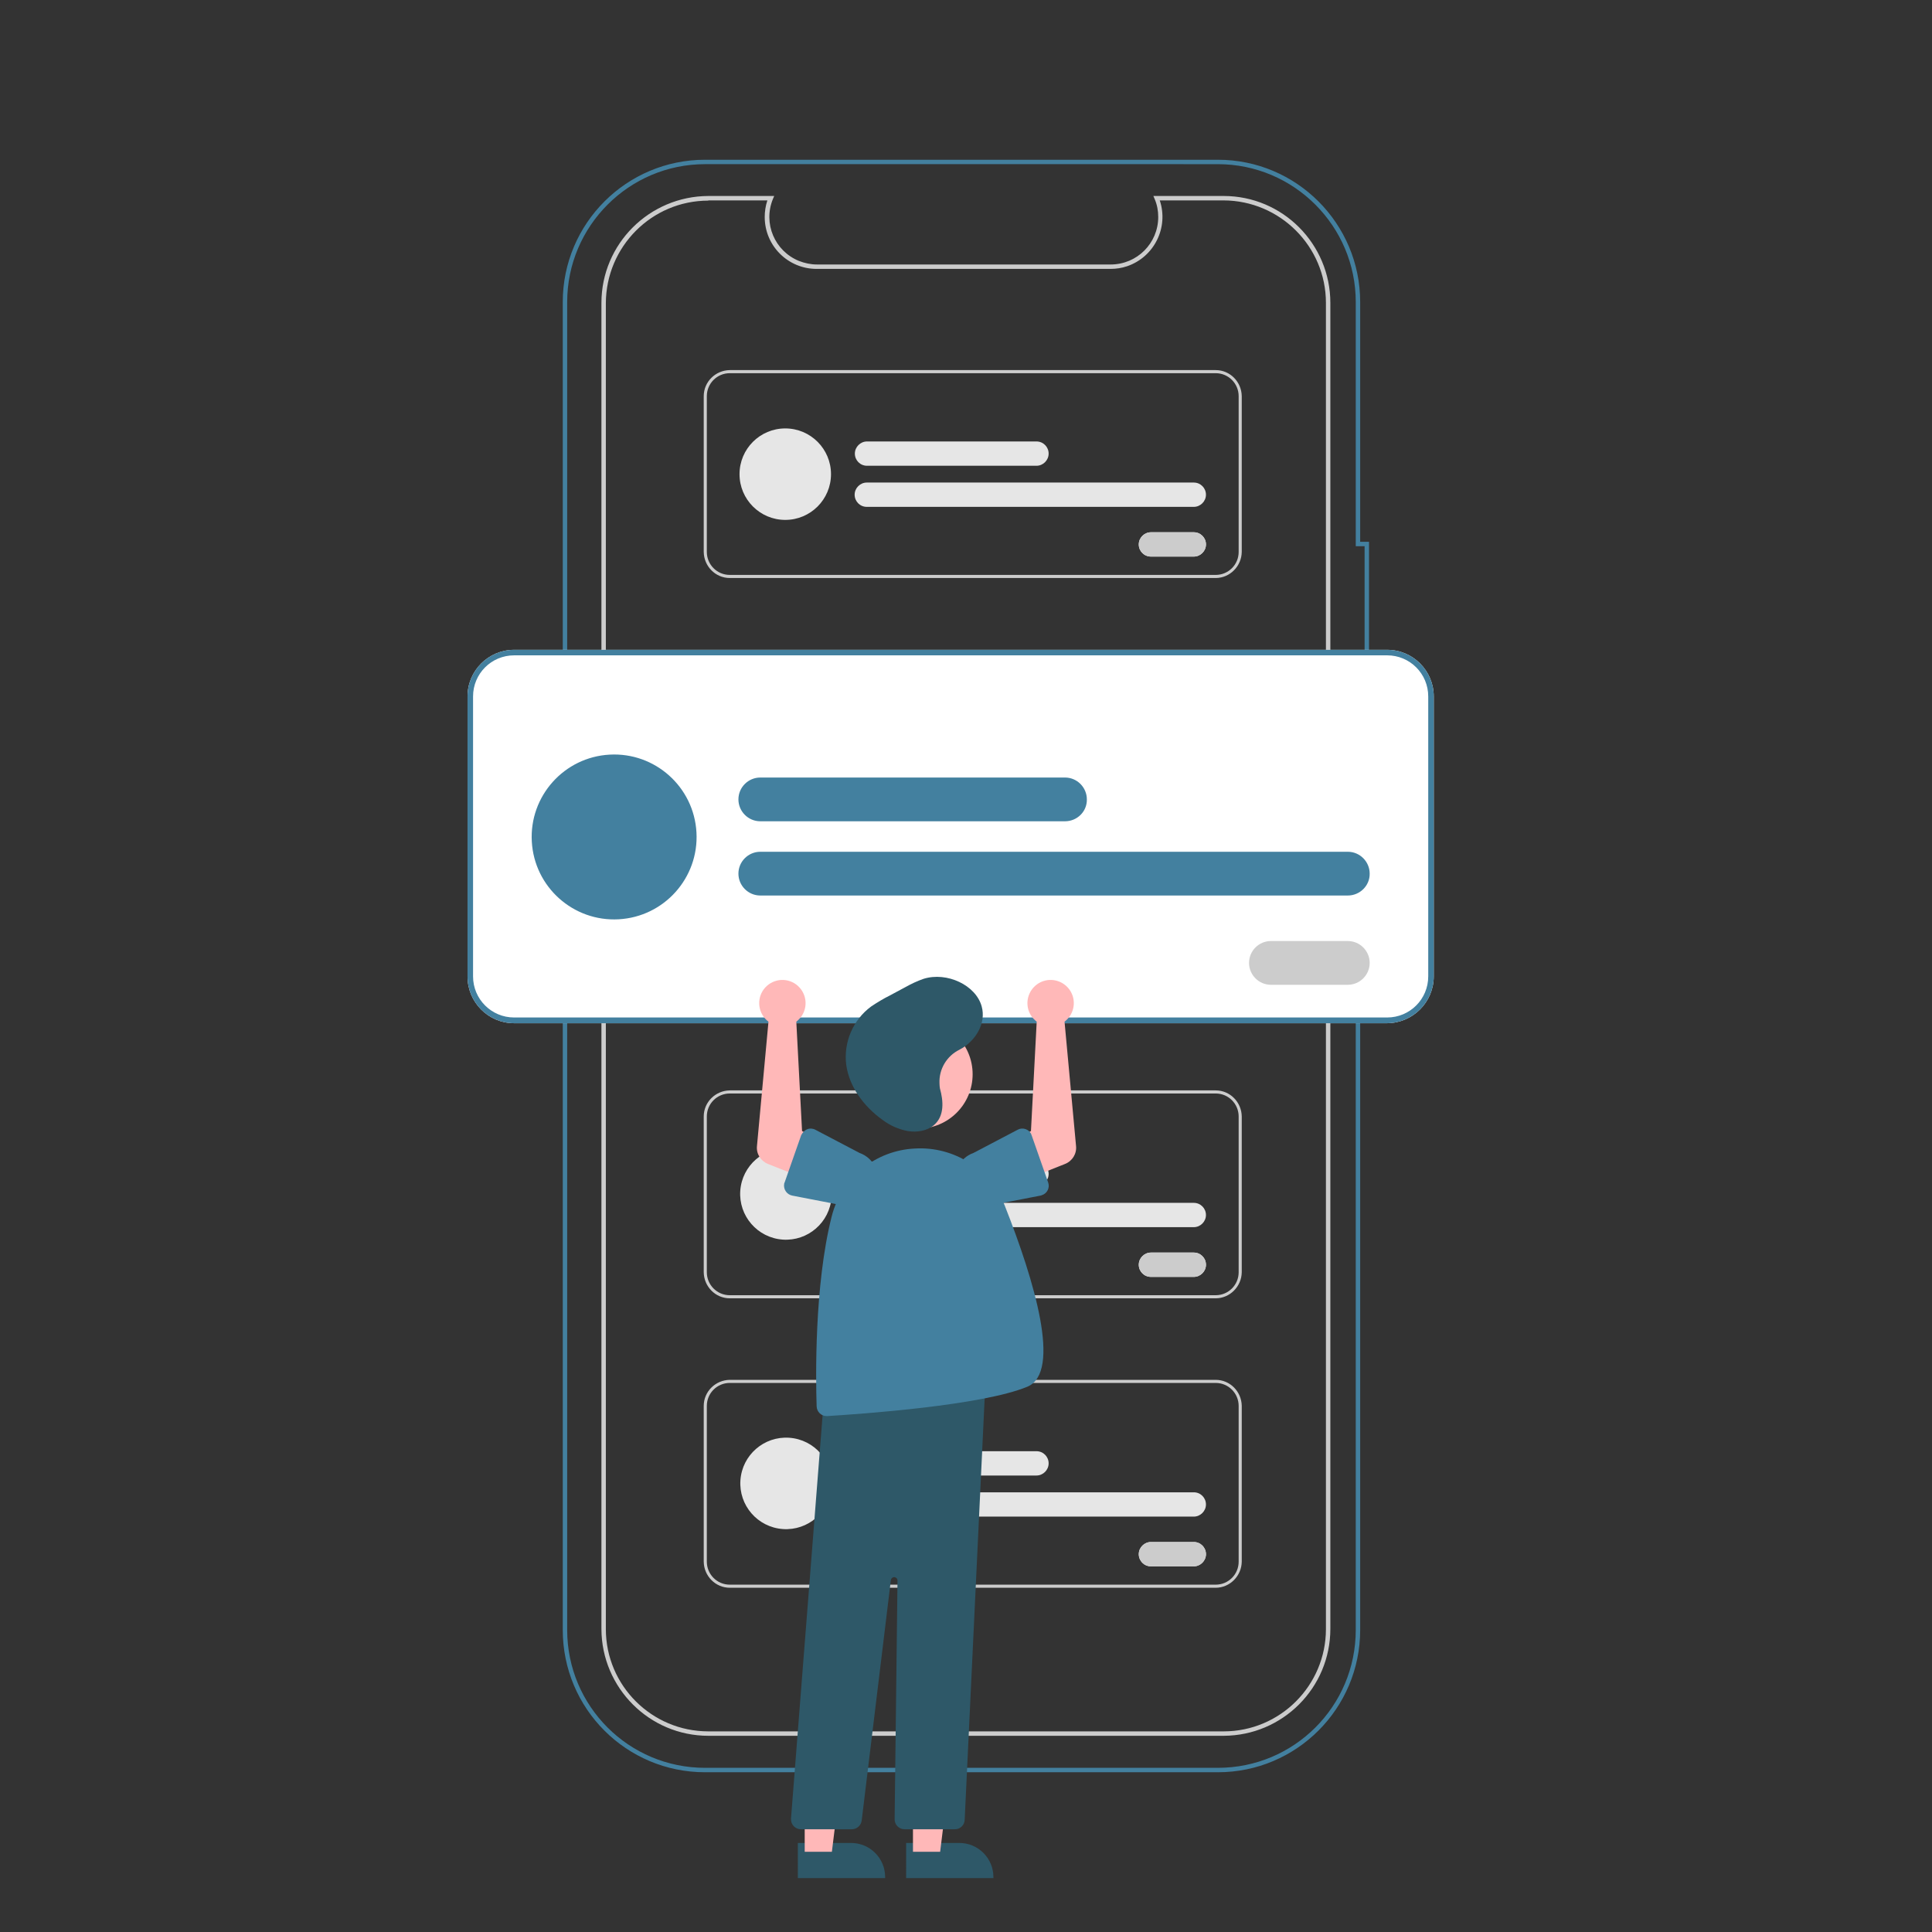 <?xml version="1.0" encoding="utf-8"?>
<!-- Generator: Adobe Illustrator 22.1.0, SVG Export Plug-In . SVG Version: 6.00 Build 0)  -->
<svg version="1.1" id="Calque_1" xmlns="http://www.w3.org/2000/svg" xmlns:xlink="http://www.w3.org/1999/xlink" x="0px" y="0px"
	 viewBox="0 0 874.4 874.4" style="enable-background:new 0 0 874.4 874.4;" xml:space="preserve">
<rect x="0" y="0" width="874.4" height="874.4" fill="#333333" stroke="none"/>
<style type="text/css">
	.st0{fill:#43809F;}
	.st1{fill:#FF7B79;stroke:#000000;stroke-width:9.149;stroke-miterlimit:10;}
	.st2{fill:#F0AA57;}
	.st3{fill:#E19C4B;}
	.st4{fill:#2E5868;}
	.st5{fill:#CCCCCC;}
	.st6{fill:#FFFFFF;}
	.st7{fill:#E6E6E6;}
	.st8{fill:#FFB8B8;}
</style>
<path class="st4" d="M410.1,834.1l24.1,0h0c8.5,0,15.4,6.9,15.4,15.4c0,0,0,0,0,0v0.5l-39.5,0L410.1,834.1z"/>
<path class="st4" d="M361.1,834.1l24.1,0h0c8.5,0,15.4,6.9,15.4,15.4c0,0,0,0,0,0v0.5l-39.5,0L361.1,834.1z"/>
<g>
	<path class="st0" d="M551.2,802.1H319.1c-35.6,0-64.4-28.8-64.4-64.4c0,0,0,0,0,0v-601c0-35.6,28.9-64.4,64.4-64.4h232.1
		c35.6,0,64.4,28.9,64.4,64.4v108.5h4v80h-4v412.5C615.6,773.2,586.8,802.1,551.2,802.1z M319.1,74.3c-34.4,0-62.4,28-62.4,62.4v601
		c0,34.5,27.9,62.4,62.4,62.4c0,0,0,0,0,0h232.1c34.5,0,62.4-27.9,62.4-62.4V323.2h4v-76h-4V136.7c0-34.4-28-62.4-62.4-62.4H319.1z"
		/>
	<path class="st5" d="M553.8,785.6H320.6c-26.7,0-48.3-21.7-48.4-48.3V137.1c0-26.7,21.7-48.3,48.4-48.4h29.8l-0.6,1.4
		c-4.5,11,0.8,23.5,11.8,28c2.6,1,5.3,1.6,8.1,1.6h133c11.9,0,21.5-9.6,21.5-21.5c0-2.8-0.5-5.5-1.6-8.1l-0.6-1.4h31.8
		c26.7,0,48.3,21.7,48.3,48.4v600.1C602.1,763.9,580.5,785.5,553.8,785.6z M320.6,90.8c-25.6,0-46.3,20.8-46.4,46.4v600.1
		c0,25.6,20.8,46.3,46.4,46.3h233.2c25.6,0,46.3-20.8,46.3-46.3V137.1l0,0c0-25.6-20.8-46.3-46.3-46.4h-28.9
		c4.1,12.3-2.5,25.6-14.8,29.8c-2.4,0.8-4.9,1.2-7.5,1.2h-133c-13,0-23.5-10.5-23.5-23.5c0-2.5,0.4-5.1,1.2-7.5H320.6z"/>
	<path class="st6" d="M627.8,463.1H232.7c-11.7,0-21.1-9.5-21.1-21.1V315.2c0-11.7,9.5-21.1,21.1-21.1h395.1
		c11.7,0,21.1,9.5,21.1,21.1v126.7C648.9,453.6,639.4,463,627.8,463.1z"/>
	<path class="st0" d="M627.8,463.1H232.7c-11.7,0-21.1-9.5-21.1-21.1V315.2c0-11.7,9.5-21.1,21.1-21.1h395.1
		c11.7,0,21.1,9.5,21.1,21.1v126.7C648.9,453.6,639.4,463,627.8,463.1z M232.7,296.6c-10.3,0-18.6,8.3-18.6,18.6v126.7
		c0,10.3,8.3,18.6,18.6,18.6h395.1c10.3,0,18.6-8.3,18.6-18.6V315.2c0-10.3-8.3-18.6-18.6-18.6H232.7z"/>
	<path class="st0" d="M482,371.7H344.1c-5.5,0-9.9-4.5-9.9-9.9c0-5.5,4.5-9.9,9.9-9.9H482c5.5,0,9.9,4.5,9.9,9.9
		C492,367.3,487.5,371.7,482,371.7L482,371.7z"/>
	<path class="st0" d="M610,405.3H344.1c-5.5,0-9.9-4.5-9.9-9.9c0-5.5,4.5-9.9,9.9-9.9H610c5.5,0,9.9,4.5,9.9,9.9
		C620,400.8,615.5,405.3,610,405.3L610,405.3z"/>
	
		<ellipse transform="matrix(0.999 -5.530038e-02 5.530038e-02 0.999 -20.51 15.94)" class="st0" cx="277.8" cy="378.6" rx="37.3" ry="37.3"/>
	<path class="st6" d="M610,445.7h-34.8c-5.5,0-9.9-4.5-9.9-9.9c0-5.5,4.5-9.9,9.9-9.9H610c5.5,0,9.9,4.5,9.9,9.9
		C619.9,441.2,615.5,445.7,610,445.7z"/>
	<path class="st5" d="M610,445.7h-34.8c-5.5,0-9.9-4.5-9.9-9.9c0-5.5,4.5-9.9,9.9-9.9H610c5.5,0,9.9,4.5,9.9,9.9
		C619.9,441.2,615.5,445.7,610,445.7z"/>
	<path class="st5" d="M550.2,261.6H330.3c-6.5,0-11.7-5.3-11.8-11.8v-70.5c0-6.5,5.3-11.7,11.8-11.8h219.9c6.5,0,11.7,5.3,11.8,11.8
		v70.5C561.9,256.3,556.6,261.6,550.2,261.6z M330.3,168.9c-5.7,0-10.4,4.6-10.4,10.4v70.5c0,5.7,4.6,10.4,10.4,10.4h219.9
		c5.7,0,10.4-4.6,10.4-10.4v-70.5c0-5.7-4.6-10.4-10.4-10.4H330.3z"/>
	<path class="st7" d="M469.1,210.8h-76.7c-3.1,0-5.5-2.5-5.5-5.5c0-3,2.5-5.5,5.5-5.5h76.7c3.1,0,5.5,2.5,5.5,5.5
		C474.6,208.3,472.1,210.8,469.1,210.8z"/>
	<path class="st7" d="M540.3,229.4h-148c-3.1,0-5.5-2.5-5.5-5.5c0-3,2.5-5.5,5.5-5.5h148c3.1,0,5.5,2.5,5.5,5.5
		S543.3,229.4,540.3,229.4C540.3,229.4,540.3,229.4,540.3,229.4z"/>
	<circle class="st7" cx="355.4" cy="214.6" r="20.7"/>
	<path class="st6" d="M540.3,251.9h-19.4c-3.1,0-5.5-2.5-5.5-5.5s2.5-5.5,5.5-5.5c0,0,0,0,0,0h19.4c3.1,0,5.5,2.5,5.5,5.5
		C545.8,249.4,543.3,251.9,540.3,251.9z"/>
	<path class="st5" d="M540.3,251.9h-19.4c-3.1,0-5.5-2.5-5.5-5.5s2.5-5.5,5.5-5.5c0,0,0,0,0,0h19.4c3.1,0,5.5,2.5,5.5,5.5
		C545.8,249.4,543.3,251.9,540.3,251.9z"/>
	<path class="st5" d="M550.2,587.6H330.3c-6.5,0-11.7-5.3-11.8-11.8v-70.5c0-6.5,5.3-11.7,11.8-11.8h219.9c6.5,0,11.7,5.3,11.8,11.8
		v70.5C561.9,582.3,556.6,587.6,550.2,587.6z M330.3,494.9c-5.7,0-10.4,4.6-10.4,10.4v70.5c0,5.7,4.6,10.4,10.4,10.4h219.9
		c5.7,0,10.4-4.6,10.4-10.4v-70.5c0-5.7-4.6-10.4-10.4-10.4H330.3z"/>
	<path class="st7" d="M469.1,536.8h-76.7c-3.1,0-5.5-2.5-5.5-5.5c0-3.1,2.5-5.5,5.5-5.5h76.7c3.1,0,5.5,2.5,5.5,5.5
		C474.6,534.3,472.1,536.8,469.1,536.8z"/>
	<path class="st7" d="M540.3,555.4h-148c-3.1,0-5.5-2.5-5.5-5.5c0-3,2.5-5.5,5.5-5.5h148c3.1,0,5.5,2.5,5.5,5.5
		S543.3,555.4,540.3,555.4C540.3,555.4,540.3,555.4,540.3,555.4z"/>
	
		<ellipse transform="matrix(7.088900e-02 -0.998 0.998 7.088900e-02 -209.015 856.737)" class="st7" cx="355.4" cy="540.6" rx="20.7" ry="20.7"/>
	<path class="st6" d="M540.3,577.9h-19.4c-3.1,0-5.5-2.5-5.5-5.5s2.5-5.5,5.5-5.5c0,0,0,0,0,0h19.4c3.1,0,5.5,2.5,5.5,5.5
		C545.8,575.4,543.3,577.9,540.3,577.9z"/>
	<path class="st5" d="M540.3,577.9h-19.4c-3.1,0-5.5-2.5-5.5-5.5s2.5-5.5,5.5-5.5c0,0,0,0,0,0h19.4c3.1,0,5.5,2.5,5.5,5.5
		C545.8,575.4,543.3,577.9,540.3,577.9z"/>
	<path class="st5" d="M550.2,718.6H330.3c-6.5,0-11.7-5.3-11.8-11.8v-70.5c0-6.5,5.3-11.7,11.8-11.8h219.9c6.5,0,11.7,5.3,11.8,11.8
		v70.5C561.9,713.3,556.6,718.6,550.2,718.6z M330.3,625.9c-5.7,0-10.4,4.6-10.4,10.4v70.5c0,5.7,4.6,10.4,10.4,10.4h219.9
		c5.7,0,10.4-4.6,10.4-10.4v-70.5c0-5.7-4.6-10.4-10.4-10.4H330.3z"/>
	<path class="st7" d="M469.1,667.8h-76.7c-3.1,0-5.5-2.5-5.5-5.5c0-3.1,2.5-5.5,5.5-5.5h76.7c3.1,0,5.5,2.5,5.5,5.5
		C474.6,665.3,472.1,667.8,469.1,667.8z"/>
	<path class="st7" d="M540.3,686.4h-148c-3.1,0-5.5-2.5-5.5-5.5c0-3,2.5-5.5,5.5-5.5h148c3.1,0,5.5,2.5,5.5,5.5
		S543.3,686.4,540.3,686.4C540.3,686.4,540.3,686.4,540.3,686.4z"/>
	
		<ellipse transform="matrix(7.088900e-02 -0.998 0.998 7.088900e-02 -339.685 978.451)" class="st7" cx="355.4" cy="671.6" rx="20.7" ry="20.7"/>
	<path class="st6" d="M540.3,708.9h-19.4c-3.1,0-5.5-2.5-5.5-5.5s2.5-5.5,5.5-5.5c0,0,0,0,0,0h19.4c3.1,0,5.5,2.5,5.5,5.5
		C545.8,706.4,543.3,708.9,540.3,708.9z"/>
	<path class="st5" d="M540.3,708.9h-19.4c-3.1,0-5.5-2.5-5.5-5.5s2.5-5.5,5.5-5.5c0,0,0,0,0,0h19.4c3.1,0,5.5,2.5,5.5,5.5
		C545.8,706.4,543.3,708.9,540.3,708.9z"/>
	<polygon class="st8" points="413.2,838.1 425.5,838.1 431.3,790.8 413.2,790.8 	"/>
	<polygon class="st8" points="364.2,838.1 376.5,838.1 382.3,790.8 364.2,790.8 	"/>
	<circle class="st8" cx="415.6" cy="486.2" r="24.6"/>
	<path class="st4" d="M432.2,827.9h-22.8c-2.5,0-4.5-2-4.5-4.5c0,0,0,0,0-0.1l1.3-108c0-0.8-0.7-1.5-1.5-1.5c-0.8,0-1.4,0.6-1.5,1.3
		L390,823.9c-0.3,2.3-2.2,4-4.5,4h-23c-2.5,0-4.5-2-4.5-4.5c0-0.1,0-0.2,0-0.4L373.2,629l0.4,0l72.6-7.8l-9.6,202.5
		C436.5,826,434.6,827.9,432.2,827.9z"/>
	<path class="st0" d="M374.1,640.9c-2.4,0-4.4-1.9-4.5-4.4c-0.4-12.3-1.1-54.7,6.8-85.9c4.4-17.5,19.8-30,37.8-30.8l0,0
		c17.7-1,34.1,9.5,40.6,26c13.3,33.7,25.8,75.2,10.2,81.8c-20.5,8.5-74.5,12.3-90.6,13.3C374.3,640.9,374.2,640.9,374.1,640.9z"/>
	<path class="st8" d="M468,461.3c0.4,0.4,0.8,0.8,1.2,1.1l-2.6,49.5l-10.7,5.5l6.2,17.3l19.9-7.9c3.3-1.3,5.4-4.6,5-8.2l-5.2-56.2
		c4.6-3.5,5.6-10,2.1-14.7c-3.5-4.6-10-5.6-14.7-2.1c-4.6,3.5-5.6,10-2.1,14.7C467.4,460.7,467.7,461,468,461.3L468,461.3z"/>
	<path class="st0" d="M466.9,513.8l7.5,21.4c0.8,2.3-0.4,4.9-2.8,5.7c-0.2,0.1-0.4,0.1-0.6,0.2l-22.2,4.3
		c-6.5,2.3-13.6-1.2-15.9-7.7c-2.2-6.5,1.2-13.6,7.7-15.9l20-10.5c2.2-1.2,4.9-0.3,6.1,1.9C466.7,513.4,466.8,513.6,466.9,513.8
		L466.9,513.8z"/>
	<path class="st8" d="M361.6,461.3c-0.4,0.4-0.8,0.8-1.2,1.1l2.6,49.5l10.7,5.5l-6.2,17.3l-19.9-7.9c-3.3-1.3-5.4-4.6-5-8.2
		l5.2-56.2c-4.6-3.5-5.6-10-2.1-14.7c3.5-4.6,10-5.6,14.7-2.1c4.6,3.5,5.6,10,2.1,14.7C362.2,460.7,361.9,461,361.6,461.3
		L361.6,461.3z"/>
	<path class="st0" d="M365.3,511.1c1.2-0.5,2.6-0.4,3.7,0.2l20,10.5c6.5,2.3,9.9,9.4,7.6,15.9c-2.3,6.5-9.4,9.9-15.9,7.7l-22.2-4.3
		c-2.4-0.5-4-2.8-3.6-5.3c0-0.2,0.1-0.4,0.2-0.6l7.5-21.4C363.2,512.6,364.1,511.6,365.3,511.1z"/>
	<path class="st4" d="M425.2,490.3c-0.3-6.4,3.3-12.4,9-15.2c7.5-3.9,12.2-12.1,10.1-19.6c-2.6-9.6-15.7-15.8-26.3-12.5
		c-2.9,1-5.6,2.3-8.3,3.8l-6.9,3.7c-3,1.5-5.8,3.2-8.5,5c-8.3,6.1-12.6,16.3-11.3,26.5c1.4,9.8,7.8,18.7,16.5,24.9
		c3.3,2.5,7.2,4.2,11.3,5c4.2,0.7,8.9-0.1,11.9-2.7c4.8-4.1,4.3-10.9,2.7-16.6C425.3,492,425.2,491.2,425.2,490.3z"/>
</g>
</svg>
